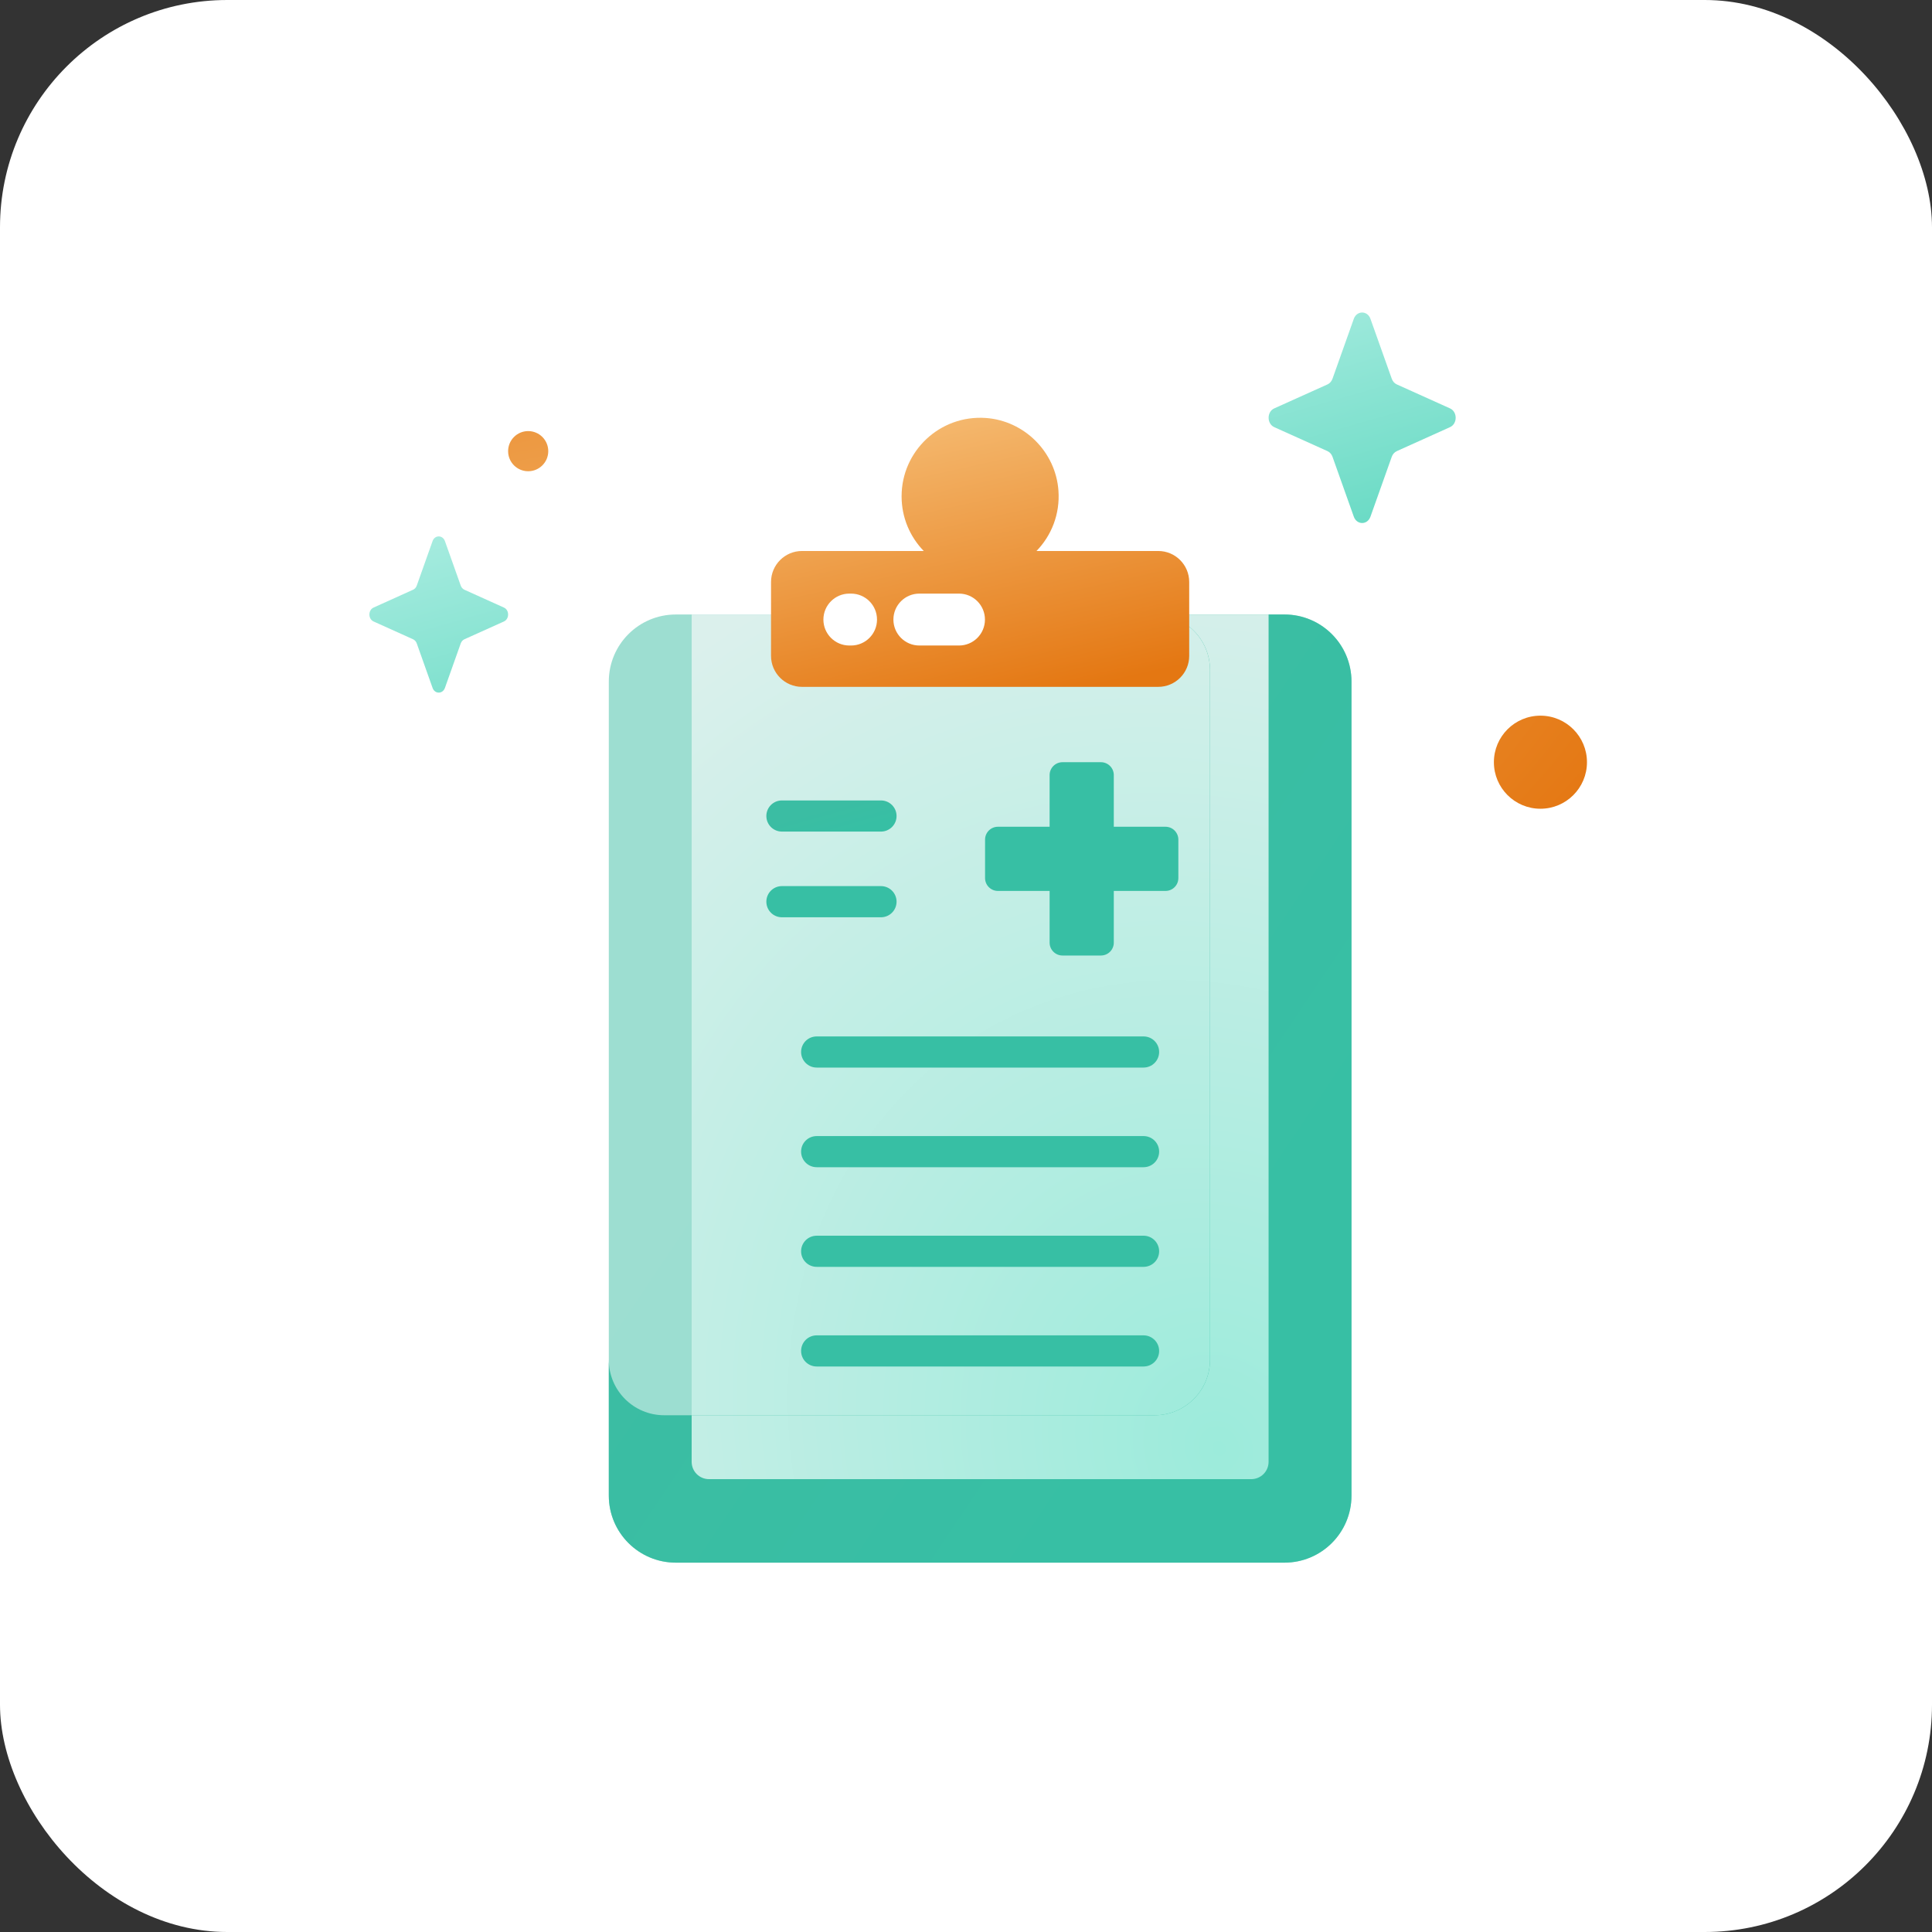 <svg width="68" height="68" viewBox="0 0 68 68" fill="none" xmlns="http://www.w3.org/2000/svg">
<rect x="0" y="0" width="68" height="68" fill="#333333" stroke="none"/>
<rect width="68" height="68" rx="8" fill="white"/>
<g clip-path="url(#clip0)">
<path d="M45.208 55H23.787C22.484 55 21.428 53.944 21.428 52.641V23.987C21.428 22.684 22.484 21.628 23.787 21.628H45.209C46.511 21.628 47.568 22.684 47.568 23.987V52.642C47.567 53.944 46.511 55 45.208 55Z" fill="url(#paint0_linear)" fill-opacity="0.5"/>
<path d="M44.651 21.628V51.452C44.651 51.789 44.378 52.062 44.041 52.062H24.954C24.617 52.062 24.345 51.789 24.345 51.452V21.628" fill="url(#paint1_radial)"/>
<path d="M45.208 21.628H40.638C41.714 21.628 42.587 22.501 42.587 23.578V47.862C42.587 48.939 41.714 49.812 40.638 49.812H23.378C22.301 49.812 21.428 48.939 21.428 47.862V52.641C21.428 53.944 22.484 55 23.787 55H45.209C46.511 55 47.568 53.944 47.568 52.641V23.987C47.567 22.684 46.511 21.628 45.208 21.628Z" fill="url(#paint2_linear)"/>
<path d="M40.638 21.628C41.715 21.628 42.588 22.501 42.588 23.578V47.862C42.588 48.939 41.715 49.812 40.638 49.812H24.344V51.451C24.344 51.788 24.617 52.061 24.953 52.061H44.041C44.377 52.061 44.65 51.788 44.65 51.451V21.628H40.638Z" fill="url(#paint3_radial)"/>
<path fill-rule="evenodd" clip-rule="evenodd" d="M39.202 29.099H41.021C41.272 29.099 41.474 29.302 41.474 29.552V30.905C41.474 31.156 41.272 31.358 41.022 31.358H39.202V33.178C39.202 33.428 38.999 33.631 38.749 33.631H37.396C37.146 33.631 36.943 33.428 36.943 33.178V31.358H35.124C34.874 31.358 34.671 31.156 34.671 30.905V29.552C34.671 29.302 34.874 29.099 35.124 29.099H36.943V27.28C36.943 27.03 37.146 26.827 37.396 26.827H38.749C38.999 26.827 39.202 27.03 39.202 27.28V29.099ZM40.25 37.575H28.745C28.442 37.575 28.196 37.329 28.196 37.027C28.196 36.724 28.441 36.479 28.745 36.479H40.25C40.552 36.479 40.798 36.724 40.798 37.027C40.798 37.33 40.552 37.575 40.25 37.575ZM28.745 41.082H40.25C40.552 41.082 40.798 40.837 40.798 40.534C40.798 40.231 40.552 39.986 40.25 39.986H28.745C28.441 39.986 28.196 40.231 28.196 40.534C28.196 40.836 28.442 41.082 28.745 41.082ZM40.25 44.589H28.745C28.442 44.589 28.196 44.343 28.196 44.041C28.196 43.739 28.441 43.493 28.745 43.493H40.25C40.552 43.493 40.798 43.739 40.798 44.041C40.798 44.343 40.552 44.589 40.25 44.589ZM40.25 48.096H28.745C28.442 48.096 28.196 47.851 28.196 47.548C28.196 47.246 28.441 47 28.745 47H40.25C40.552 47 40.798 47.246 40.798 47.548C40.798 47.851 40.552 48.096 40.25 48.096ZM31.007 32.285H27.521C27.218 32.285 26.973 32.04 26.973 31.736C26.973 31.433 27.218 31.188 27.521 31.188H31.007C31.31 31.188 31.556 31.433 31.556 31.736C31.556 32.04 31.31 32.285 31.007 32.285ZM27.521 29.269H31.007C31.31 29.269 31.556 29.024 31.556 28.721C31.556 28.418 31.31 28.173 31.007 28.173H27.521C27.218 28.173 26.973 28.418 26.973 28.721C26.973 29.024 27.218 29.269 27.521 29.269Z" fill="url(#paint4_linear)"/>
<path d="M36.481 19.393C37.006 18.852 37.312 18.098 37.254 17.271C37.159 15.909 36.054 14.805 34.692 14.711C33.078 14.601 31.733 15.878 31.733 17.469C31.733 18.218 32.03 18.896 32.513 19.393H28.228C27.627 19.393 27.138 19.881 27.138 20.483V23.085C27.138 23.687 27.627 24.175 28.228 24.175H40.766C41.368 24.175 41.856 23.687 41.856 23.085V20.483C41.856 19.881 41.368 19.393 40.766 19.393H36.481Z" fill="url(#paint5_linear)"/>
<path d="M33.754 22.72H32.358C31.854 22.72 31.445 22.311 31.445 21.807C31.445 21.302 31.854 20.893 32.358 20.893H33.754C34.258 20.893 34.667 21.302 34.667 21.807C34.667 22.311 34.258 22.72 33.754 22.72Z" fill="white"/>
<path d="M29.955 22.72H29.894C29.39 22.72 28.981 22.311 28.981 21.807C28.981 21.302 29.39 20.893 29.894 20.893H29.955C30.459 20.893 30.868 21.302 30.868 21.807C30.868 22.311 30.459 22.72 29.955 22.72Z" fill="white"/>
<path fill-rule="evenodd" clip-rule="evenodd" d="M48.986 13.332L48.236 11.223C48.13 10.925 47.755 10.925 47.649 11.223L46.899 13.332C46.866 13.422 46.803 13.494 46.723 13.53L44.849 14.374C44.585 14.492 44.585 14.914 44.849 15.034L46.723 15.878C46.803 15.914 46.867 15.985 46.899 16.075L47.649 18.184C47.756 18.483 48.13 18.483 48.236 18.184L48.986 16.075C49.019 15.985 49.083 15.914 49.163 15.878L51.036 15.034C51.301 14.915 51.301 14.493 51.036 14.374L49.163 13.53C49.082 13.494 49.018 13.422 48.986 13.332ZM16.216 20.61L15.66 19.045C15.581 18.825 15.303 18.825 15.225 19.045L14.669 20.61C14.645 20.677 14.598 20.731 14.538 20.757L13.149 21.384C12.953 21.472 12.953 21.785 13.149 21.874L14.538 22.5C14.598 22.527 14.645 22.58 14.669 22.647L15.225 24.212C15.303 24.433 15.581 24.433 15.66 24.212L16.216 22.647C16.24 22.58 16.287 22.527 16.346 22.5L17.736 21.874C17.933 21.785 17.933 21.472 17.736 21.384L16.346 20.757C16.287 20.731 16.24 20.677 16.216 20.61Z" fill="url(#paint6_linear)"/>
<path fill-rule="evenodd" clip-rule="evenodd" d="M18.59 16.586C18.98 16.586 19.297 16.27 19.297 15.88C19.297 15.489 18.98 15.173 18.59 15.173C18.2 15.173 17.884 15.489 17.884 15.88C17.884 16.27 18.2 16.586 18.59 16.586ZM55.856 26.827C55.856 27.732 55.123 28.465 54.218 28.465C53.314 28.465 52.58 27.732 52.58 26.827C52.58 25.922 53.314 25.189 54.218 25.189C55.123 25.189 55.856 25.922 55.856 26.827Z" fill="url(#paint7_radial)"/>
</g>
<defs>
<linearGradient id="paint0_linear" x1="26.305" y1="39.981" x2="41.46" y2="50.156" gradientUnits="userSpaceOnUse">
<stop stop-color="#3BBDA3"/>
<stop offset="1" stop-color="#37BFA4"/>
</linearGradient>
<radialGradient id="paint1_radial" cx="0" cy="0" r="1" gradientUnits="userSpaceOnUse" gradientTransform="translate(43.011 50.989) rotate(-118.978) scale(33.848 29.681)">
<stop stop-color="#9CEBDB"/>
<stop offset="1" stop-color="#DBF0EC"/>
</radialGradient>
<linearGradient id="paint2_linear" x1="26.305" y1="39.981" x2="41.46" y2="50.156" gradientUnits="userSpaceOnUse">
<stop stop-color="#3BBDA3"/>
<stop offset="1" stop-color="#37BFA4"/>
</linearGradient>
<radialGradient id="paint3_radial" cx="0" cy="0" r="1" gradientUnits="userSpaceOnUse" gradientTransform="translate(43.01 50.989) rotate(-118.979) scale(33.847 29.681)">
<stop stop-color="#9CEBDB"/>
<stop offset="1" stop-color="#DBF0EC"/>
</radialGradient>
<linearGradient id="paint4_linear" x1="27.828" y1="28.776" x2="28.106" y2="29.774" gradientUnits="userSpaceOnUse">
<stop stop-color="#3BBDA3"/>
<stop offset="1" stop-color="#37BFA4"/>
</linearGradient>
<linearGradient id="paint5_linear" x1="29.5" y1="12" x2="32.541" y2="25.608" gradientUnits="userSpaceOnUse">
<stop stop-color="#FACE8D"/>
<stop offset="0.99" stop-color="#E47712"/>
</linearGradient>
<linearGradient id="paint6_linear" x1="43.065" y1="23.012" x2="38.085" y2="5.616" gradientUnits="userSpaceOnUse">
<stop stop-color="#56D5BC"/>
<stop offset="0.774" stop-color="#B6F0E6"/>
<stop offset="1" stop-color="white"/>
</linearGradient>
<radialGradient id="paint7_radial" cx="0" cy="0" r="1" gradientUnits="userSpaceOnUse" gradientTransform="translate(18.374 25.539) rotate(-13.927) scale(44.865 20.282)">
<stop stop-color="#FACE8D"/>
<stop offset="0.41" stop-color="#EE9E49"/>
<stop offset="0.99" stop-color="#E47712"/>
</radialGradient>
<clipPath id="clip0">
<rect width="42.856" height="44" fill="white" transform="translate(13 11)"/>
</clipPath>
</defs>
</svg>

